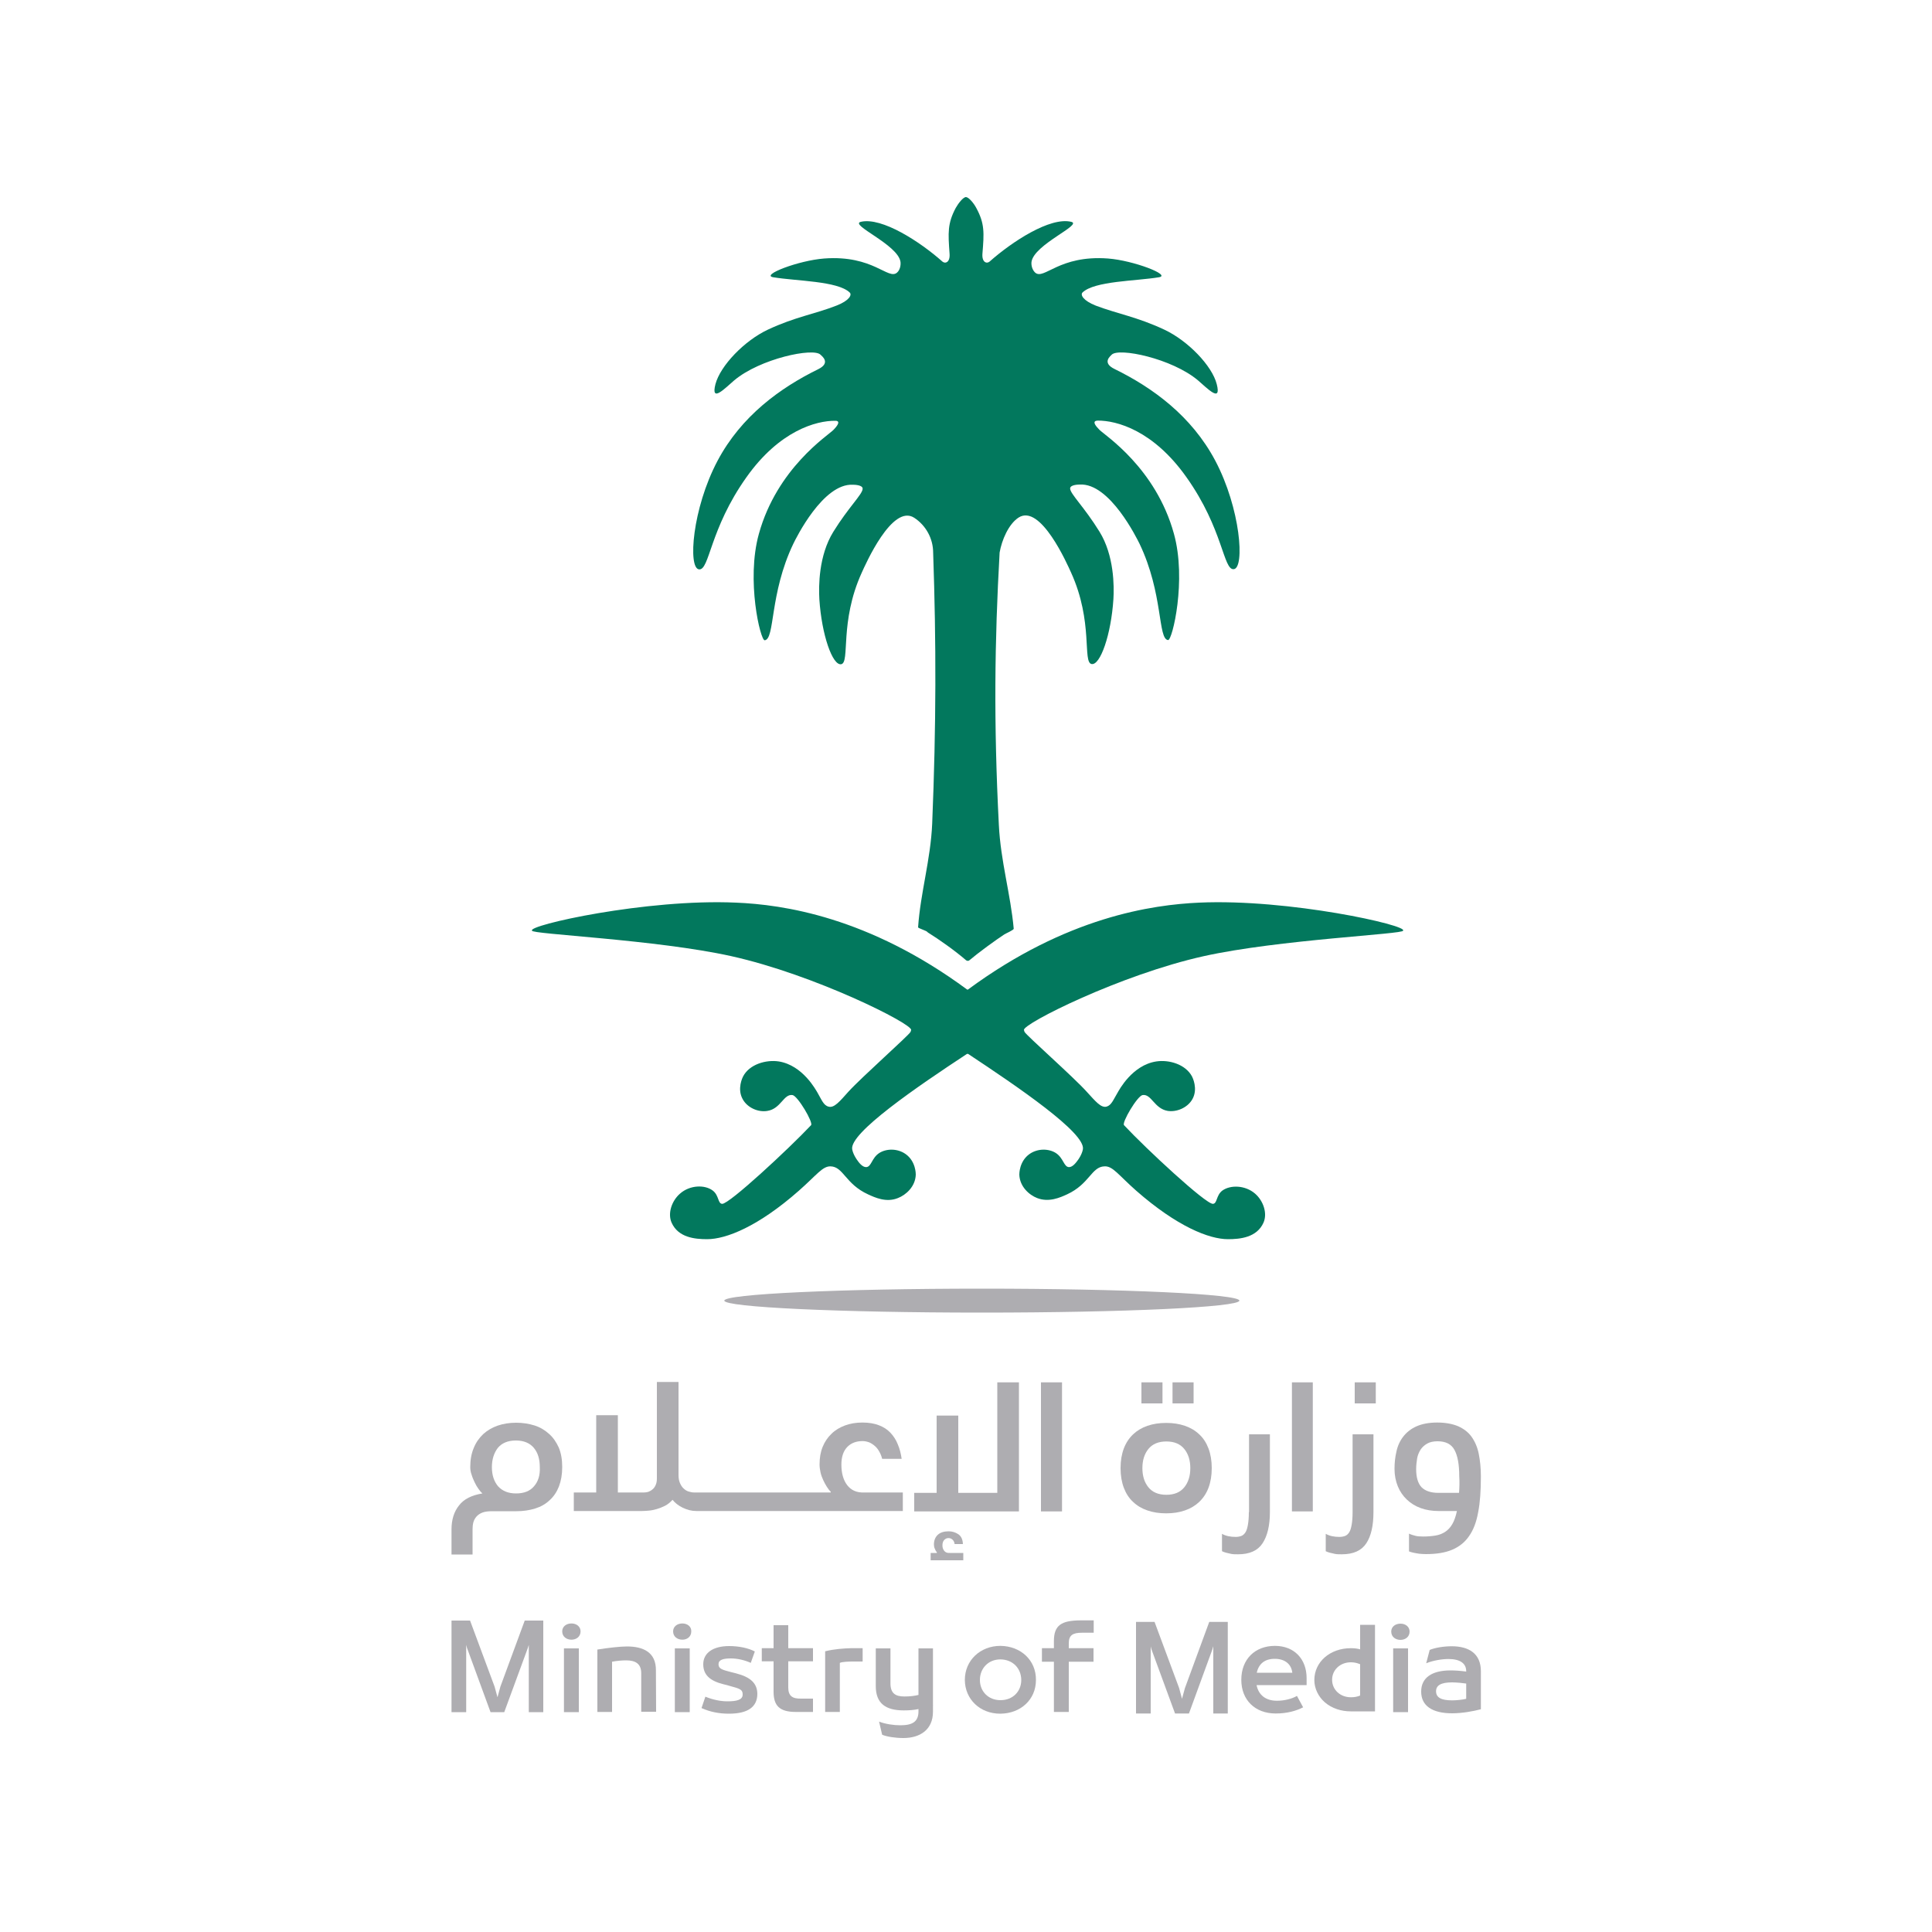 <?xml version="1.0" encoding="utf-8"?>
<!-- Generator: Adobe Illustrator 23.0.1, SVG Export Plug-In . SVG Version: 6.00 Build 0)  -->
<svg version="1.1" id="Layer_1" xmlns="http://www.w3.org/2000/svg" xmlns:xlink="http://www.w3.org/1999/xlink" x="0px" y="0px"
	 viewBox="0 0 1000 1000" style="enable-background:new 0 0 1000 1000;" xml:space="preserve">
<style type="text/css">
	.st0{fill:#AEADB1;}
	.st1{fill:#02785D;}
</style>
<path class="st0" d="M284.1,742.1c-2.1-1.9-4.6-3.4-7.5-4.3c-2.9-0.9-6-1.4-9.5-1.4c-3.4,0-6.6,0.5-9.5,1.5c-2.9,1-5.4,2.5-7.5,4.4
	c-2.1,2-3.8,4.4-4.9,7.2c-1.2,2.8-1.8,6.1-1.8,9.9c0,1.2,0.2,2.6,0.7,3.9c0.4,1.4,1,2.7,1.6,4c0.6,1.3,1.3,2.4,2,3.4
	c0.7,1,1.4,1.8,2,2.3c-5.5,0.9-9.6,2.9-12.1,6.2c-2.6,3.2-3.9,7.4-3.9,12.4v13h10.9v-13.1c0-1.2,0.1-2.3,0.4-3.5
	c0.3-1.1,0.8-2.1,1.6-3c0.8-0.9,1.8-1.6,3.1-2.1c1.3-0.5,3-0.7,5-0.7h12.6c3.6,0,6.8-0.5,9.7-1.4c2.9-0.9,5.4-2.3,7.5-4.3
	c2.1-1.9,3.7-4.3,4.8-7.1c1.1-2.9,1.7-6.2,1.7-10.1c0-3.9-0.6-7.2-1.8-10.1C287.9,746.4,286.3,744,284.1,742.1 M276.4,769.3
	c-2.1,2.5-5.2,3.7-9.3,3.7s-7.1-1.3-9.3-3.7c-2.1-2.5-3.2-5.8-3.2-9.9c0-4.1,1.1-7.4,3.1-10c2.1-2.5,5.2-3.8,9.3-3.8
	c4.1,0,7.2,1.3,9.3,3.8c2.1,2.5,3.1,5.8,3.1,10C279.6,763.5,278.6,766.8,276.4,769.3"/>
<path class="st0" d="M438.5,768.7c-2-2.6-3-6.2-3-10.6c0-4,1-7,3-9.1c2-2.1,4.7-3.1,8-3.1c1.2,0,2.4,0.3,3.5,0.7
	c1.1,0.5,2.1,1.2,3,2c0.9,0.8,1.6,1.8,2.2,2.9c0.6,1.1,1.1,2.3,1.4,3.6h10.1c-0.4-2.7-1-5.2-2-7.5c-0.9-2.3-2.2-4.3-3.8-6
	c-1.6-1.7-3.6-3-6-3.9c-2.3-0.9-5.2-1.4-8.5-1.4c-3.3,0-6.3,0.5-9,1.5c-2.7,1-5.1,2.4-7,4.3c-2,1.9-3.5,4.1-4.6,6.8
	c-1.1,2.7-1.6,5.7-1.6,9.1c0,1.4,0.2,2.7,0.5,4.1c0.3,1.4,0.8,2.7,1.4,4c0.6,1.3,1.2,2.4,1.9,3.5c0.7,1.1,1.3,1.9,2,2.5v0.4h-16.7
	h-16.3h-16.3h-16.3h0h0h-5.1c-1,0-1.9-0.2-2.9-0.5c-1-0.3-1.9-0.9-2.6-1.6c-0.8-0.7-1.4-1.7-1.9-2.9c-0.5-1.1-0.7-2.5-0.7-4.2v-48
	h-11.2v49.9c0,1.4-0.2,2.6-0.7,3.6c-0.4,0.9-1,1.7-1.7,2.2c-0.7,0.6-1.4,0.9-2.1,1.2c-0.8,0.2-1.5,0.3-2.1,0.3h-13.6v-40h-11.2v40
	h-11.6v9.6h35.3c1,0,2.2-0.1,3.5-0.2c1.3-0.1,2.7-0.4,4.1-0.8c1.4-0.4,2.9-1,4.3-1.7c1.4-0.7,2.7-1.8,3.9-3.1c1.3,1.6,3,3,5.3,4.1
	c2.3,1.1,4.6,1.7,7,1.7h4h0h0h16.3h16.3h16.3h54v-9.6h-19.9C443.4,772.7,440.5,771.3,438.5,768.7"/>
<polygon class="st0" points="516.2,772.7 496,772.7 496,732.7 484.8,732.7 484.8,772.7 473.2,772.7 473.2,782.3 527.4,782.3 
	527.4,715.5 516.2,715.5 "/>
<path class="st0" d="M488.8,802.8c-0.6-0.7-1-1.7-1-2.9c0-1.2,0.3-2.1,0.9-2.8c0.6-0.6,1.3-1,2.2-1c0.9,0,1.6,0.3,2.2,0.9
	c0.6,0.6,0.9,1.3,1,2.2h4.3c-0.1-2.4-0.9-4.1-2.4-5.1c-1.5-1-3.2-1.5-5-1.5c-2.4,0-4.3,0.6-5.6,1.8c-1.3,1.2-2,2.9-2,5
	c0,0.7,0.1,1.4,0.4,2.1s0.6,1.4,1.1,1.9v0.4h-3.2v3.8h16.9v-3.8h-7C490.3,803.9,489.4,803.5,488.8,802.8"/>
<rect x="538.8" y="715.5" class="st0" width="10.9" height="66.8"/>
<rect x="590.8" y="715.5" class="st0" width="10.9" height="10.9"/>
<rect x="606.9" y="715.5" class="st0" width="10.9" height="10.9"/>
<path class="st0" d="M620.7,742.4c-2.1-2-4.5-3.4-7.4-4.4c-2.9-1-6.1-1.5-9.7-1.5c-3.6,0-6.8,0.5-9.7,1.5c-2.9,1-5.4,2.5-7.4,4.4
	c-2.1,2-3.7,4.4-4.8,7.3c-1.1,2.9-1.7,6.3-1.7,10.2c0,3.9,0.6,7.3,1.7,10.2c1.1,2.9,2.7,5.4,4.8,7.3c2.1,2,4.5,3.4,7.4,4.4
	c2.9,1,6.1,1.5,9.7,1.5c3.6,0,6.8-0.5,9.7-1.5c2.9-1,5.4-2.5,7.4-4.4c2.1-2,3.7-4.4,4.8-7.3c1.1-2.9,1.7-6.3,1.7-10.2
	c0-3.9-0.6-7.3-1.7-10.2C624.4,746.8,622.8,744.3,620.7,742.4 M613,769.8c-2.1,2.6-5.2,3.9-9.3,3.9c-4.1,0-7.2-1.3-9.3-3.9
	c-2.1-2.6-3.1-5.9-3.1-9.9c0-4,1-7.3,3.1-9.9c2.1-2.6,5.2-3.9,9.3-3.9c4.1,0,7.2,1.3,9.3,3.9c2.1,2.6,3.1,5.9,3.1,9.9
	C616.1,763.9,615.1,767.2,613,769.8"/>
<path class="st0" d="M646.4,782.7c0,2.7-0.2,5-0.5,6.6c-0.3,1.7-0.7,3-1.3,3.9c-0.6,0.9-1.3,1.5-2.1,1.8c-0.8,0.3-1.8,0.5-2.9,0.5
	c-2.8,0-5.2-0.5-7.1-1.6v9c0.6,0.3,1.4,0.6,2.2,0.8c0.7,0.2,1.6,0.4,2.6,0.6c1,0.2,2.2,0.2,3.5,0.2c6,0,10.2-1.9,12.7-5.7
	c2.5-3.8,3.8-9.2,3.8-16.2v-40.2h-10.8V782.7z"/>
<rect x="668.7" y="715.5" class="st0" width="10.8" height="66.8"/>
<rect x="701.2" y="715.5" class="st0" width="10.9" height="10.9"/>
<path class="st0" d="M700.1,782.7c0,2.7-0.2,5-0.5,6.6c-0.3,1.7-0.7,3-1.3,3.9c-0.6,0.9-1.3,1.5-2.1,1.8c-0.8,0.3-1.8,0.5-2.9,0.5
	c-2.8,0-5.2-0.5-7.1-1.6v9c0.6,0.3,1.4,0.6,2.2,0.8c0.7,0.2,1.6,0.4,2.6,0.6c1,0.2,2.2,0.2,3.5,0.2c6,0,10.2-1.9,12.7-5.7
	c2.5-3.8,3.7-9.2,3.7-16.2v-40.2h-10.8V782.7z"/>
<path class="st0" d="M765.4,752.5c-0.7-3.5-2-6.4-3.7-8.8c-1.7-2.4-4.1-4.2-7-5.5c-2.9-1.2-6.5-1.9-10.8-1.9s-7.9,0.7-10.8,2
	c-2.9,1.3-5.1,3.1-6.8,5.3c-1.7,2.2-2.9,4.8-3.5,7.7c-0.7,2.9-1,5.9-1,9c0,3.3,0.6,6.3,1.7,9c1.1,2.7,2.7,5,4.7,6.9
	c2,1.9,4.4,3.4,7.2,4.4c2.8,1,5.8,1.5,9.2,1.5h9.5c-0.6,2.8-1.4,5.1-2.4,6.8c-1,1.7-2.2,3-3.7,4c-1.4,0.9-3.1,1.6-5,1.9
	c-1.9,0.3-4,0.5-6.4,0.5c-1.7,0-3-0.1-4.1-0.4c-1.1-0.3-2.2-0.6-3.2-1.1v9.2c0.7,0.3,1.5,0.5,2.4,0.7c0.8,0.2,1.7,0.3,2.8,0.5
	c1.1,0.1,2.3,0.2,3.6,0.2c5.3,0,9.8-0.7,13.4-2.2c3.6-1.5,6.6-3.8,8.8-7c2.3-3.2,3.9-7.4,4.8-12.5c1-5.1,1.4-11.2,1.4-18.5
	C766.5,759.9,766.1,756,765.4,752.5 M755.2,772.7h-10.7c-3.9,0-6.8-1-8.7-2.9c-1.8-1.9-2.8-5-2.8-9.3c0-1.9,0.2-3.8,0.5-5.6
	c0.3-1.8,1-3.3,1.8-4.6c0.9-1.3,2-2.3,3.4-3.1s3.2-1.2,5.4-1.2c4.2,0,7.2,1.5,8.8,4.6c1.6,3,2.4,7.5,2.4,13.4
	C755.5,767.1,755.4,770,755.2,772.7"/>
<path class="st1" d="M501.1,545.5c25.7,17,61,41,59.4,49.4c-0.5,2.7-2.4,5.3-2.4,5.3c-1.1,1.5-2.8,3.9-4.8,3.9
	c-2.7-0.1-2.8-4.7-6.8-7.3c-3.6-2.3-9.3-2.5-13.6,0.5c-5.4,3.8-5.3,10.4-5.3,10.7c0.2,6.2,5.1,10.5,9.2,12.1
	c6.1,2.4,12-0.3,15.5-1.9c11.7-5.4,12.6-14.3,19.4-14.5c4.3-0.2,7.1,4.4,16.4,12.6c21.1,18.5,37.7,25.1,47.5,25.1
	c6.4,0,15-0.9,18.4-8.6c2.1-4.8-0.1-11.3-4.4-15c-5.1-4.4-12.8-4.6-17-1.5c-3.2,2.5-2.5,6.7-4.8,6.8c-3.7,0.2-34.6-28.5-46-40.7
	c-1.3-1.3,6.9-15.2,9.6-15.6c4.6-0.7,6,7,13,8.2c4.5,0.7,10.2-1.5,12.8-6.1c3-5.4,0-11.3-0.2-11.7c-3.4-6.4-12-8.8-18.5-7.8
	c-12.5,1.9-19.3,14.9-20,16.1c-2.3,3.8-3.2,6.6-5.8,7.3c-2.9,0.7-5.7-2.8-10.2-7.7c-6.7-7.5-31.3-29.2-32.2-31c0,0-0.2-0.5-0.3-1
	c-0.6-3.2,49.9-28.6,93.1-38.2c38.7-8.6,104.1-11.4,103.1-13.2h0c0,0,0,0,0,0c2.9-2.7-59.1-16.6-105.5-14.5
	c-24.2,1.1-68.6,7.3-119.7,45h-0.4c-51.1-37.7-95.4-44-119.7-45c-46.4-2.1-108.3,11.8-105.5,14.5c0,0,0,0,0,0l0,0
	c-1,1.8,64.4,4.6,103.1,13.2c43.2,9.6,93.7,35,93.1,38.2c-0.1,0.5-0.3,1-0.3,1c-0.9,1.8-25.4,23.5-32.2,31
	c-4.4,4.9-7.3,8.5-10.2,7.7c-2.6-0.6-3.6-3.5-5.8-7.3c-0.7-1.1-7.5-14.1-20-16.1c-6.5-1-15.2,1.4-18.5,7.8
	c-0.2,0.4-3.2,6.3-0.2,11.7c2.5,4.6,8.2,6.9,12.8,6.1c7-1.1,8.4-8.9,13-8.2c2.7,0.4,10.9,14.3,9.6,15.6
	c-11.5,12.2-42.4,40.9-46,40.7c-2.3-0.1-1.6-4.3-4.8-6.8c-4.1-3.2-11.9-3-17,1.5c-4.3,3.7-6.5,10.2-4.4,15
	c3.4,7.7,11.9,8.6,18.4,8.6c9.9,0,26.5-6.6,47.5-25.1c9.3-8.2,12.2-12.7,16.4-12.6c6.7,0.2,7.6,9.1,19.4,14.5
	c3.5,1.6,9.4,4.4,15.5,1.9c4.1-1.6,9-5.9,9.2-12.1c0-0.3,0.1-6.9-5.3-10.7c-4.3-3-10-2.8-13.6-0.5c-4,2.6-4,7.2-6.8,7.3
	c-2,0-3.8-2.4-4.8-3.9c0,0-1.9-2.6-2.4-5.3c-1.6-8.4,33.7-32.5,59.4-49.4H501.1z"/>
<path class="st1" d="M423.5,191.1c-19.6,9.6-39.8,24.2-52.1,47.4c-13.1,24.7-15.4,55.6-9.6,56.2c5.5,0.6,5.4-20.7,24.5-47.6
	c17.1-24.2,36.2-29.4,46-29.3c0.4,0,3.9-0.2-1,4.8c-2.9,2.9-29.1,19.8-38.5,53.7c-6.7,24,0.8,55.3,3,55.1c5.4-0.5,2.4-24,14.8-49.9
	c1.3-2.7,15.4-31.5,30.9-30.6c0.8,0,5.1,0.1,5,2.1c-0.1,2.9-7.3,9.5-15.2,22.3c-7.6,12.3-7.6,28.2-7.2,34.9
	c1.2,18.4,6.8,34.4,11.3,33.6c4.7-0.9-1-21.8,10.6-47.3c1.9-4.2,15.8-35.9,27.2-28.5c6.1,4,9.8,10.8,9.8,18.1
	c1.6,46.8,1.6,88.9-0.5,140.2c-0.8,18.6-6.1,35.9-7.3,53.7c0,0.4,4.4,1.8,4.7,2.3c0.2,0.2,0.4,0.4,0.6,0.5c5.2,3.2,14,9.4,19.5,14.2
	c0.5,0.4,1.3,0.5,1.8,0c4.6-3.9,13.5-10.4,18.1-13.4c0.6-0.4,4.8-2.2,4.8-2.9c-1.6-17.8-6.8-35-7.7-53.8
	c-2.7-52.6-2.2-94.9,0.4-140.9c1.1-6.4,4.6-14.7,9.8-18.1c11.4-7.4,25.3,24.3,27.2,28.5c11.6,25.5,5.8,46.4,10.6,47.3
	c4.5,0.8,10.1-15.2,11.3-33.6c0.4-6.7,0.4-22.6-7.2-34.9c-7.9-12.8-15.1-19.5-15.2-22.3c-0.1-2,4.2-2.1,5-2.1
	c15.5-0.9,29.6,28,30.9,30.6c12.4,25.9,9.4,49.4,14.8,49.9c2.2,0.2,9.7-31.1,3-55.1c-9.4-34-35.6-50.8-38.5-53.7
	c-4.9-4.9-1.4-4.7-1-4.8c9.9-0.1,28.9,5.1,46,29.3c19.1,26.9,19,48.2,24.5,47.6c5.8-0.6,3.5-31.5-9.6-56.2
	c-12.3-23.2-32.5-37.8-52.1-47.4c-6.8-3.3-2-6.8-1.5-7.4c3.6-3.8,31.2,1.9,44.7,13.3c4.7,4,12.2,11.9,9.7,2
	c-2.4-9.6-15-22.6-27.2-28.3c-14.1-6.6-24-8.1-35.4-12.4c-6.6-2.6-8.1-5.6-6.9-6.8c6.2-6,27.7-5.9,39.6-7.9
	c6.5-1.1-13.2-8.7-26.4-9.7c-25.4-1.9-33.1,11.3-37.7,7.3c-1.5-1.4-2.1-3.7-1.9-5.5c1.2-9.1,26.9-19.4,20.5-20.8
	c-10.9-2.6-30.6,10.3-42.2,20.6c-1.4,1.2-4,0.5-3.7-4c0.9-11,1.2-15.7-3.2-23.8c-1.2-2.3-3.8-5.5-5.3-5.6c-1.5,0-4,3.3-5.3,5.6
	c-4.3,8.1-4,12.8-3.2,23.8c0.3,4.5-2.3,5.2-3.7,4c-11.6-10.3-31.3-23.1-42.2-20.6c-6.3,1.5,19.3,11.8,20.5,20.8
	c0.2,1.8-0.3,4.2-1.8,5.5c-4.6,4-12.3-9.2-37.7-7.3c-13.3,1-33,8.6-26.4,9.7c11.9,2,33.4,1.9,39.6,7.9c1.3,1.2-0.2,4.2-6.9,6.8
	c-11.3,4.4-21.3,5.8-35.4,12.4c-12.2,5.7-24.7,18.7-27.2,28.3c-2.5,9.9,5,2,9.7-2c13.4-11.3,41.1-17.1,44.7-13.3
	C425.4,184.3,430.2,187.8,423.5,191.1"/>
<path class="st0" d="M508.2,679.4c73.6,0,133.3-2.8,133.3-6.2c0-3.4-59.7-6.2-133.3-6.2c-73.6,0-133.3,2.8-133.3,6.2
	C374.9,676.6,434.6,679.4,508.2,679.4"/>
<polygon class="st0" points="259,873 257.5,878.5 256,873 243.3,838.8 233.7,838.8 233.7,886.2 241.3,886.2 241.3,851.4 
	241.7,852.9 253.9,886.2 261,886.2 273.2,853 273.7,851.4 273.7,886.2 281.2,886.2 281.2,838.8 271.6,838.8 "/>
<rect x="291.9" y="853.2" class="st0" width="7.7" height="33"/>
<path class="st0" d="M295.8,840.3c-2.7,0-4.8,1.6-4.8,4.1c0,2.8,2.3,4.3,4.8,4.3c2.4,0,4.7-1.5,4.7-4.3
	C300.5,841.9,298.4,840.3,295.8,840.3"/>
<path class="st0" d="M324.5,852.2c-3.4,0-9.7,0.7-15.3,1.6v32.3h7.6v-26c2.6-0.5,5.3-0.7,7.3-0.7c4.9,0,7.8,1.8,7.8,6.7v19.9h7.7
	c0-7.1-0.1-14.3-0.1-21.4C339.6,855.1,332.8,852.2,324.5,852.2"/>
<rect x="349.3" y="853.2" class="st0" width="7.7" height="33"/>
<path class="st0" d="M353.2,840.3c-2.7,0-4.8,1.6-4.8,4.1c0,2.8,2.3,4.3,4.8,4.3c2.4,0,4.6-1.5,4.6-4.3
	C357.9,841.9,355.8,840.3,353.2,840.3"/>
<path class="st0" d="M380.9,866.1l-2.4-0.6c-4.6-1.2-6.6-1.7-6.6-4.1c0-2.3,2.4-3,6.4-3c3.5,0,7.2,0.9,10.3,2.3l2.1-5.9
	c-3.4-1.8-8.3-2.8-13.3-2.8c-8.4,0-13.4,3.6-13.4,9.4c0,5.4,3.3,8.6,10.6,10.4c1,0.2,2,0.5,3,0.8c5.7,1.5,6.8,2,6.8,4.5
	c0,2.8-3.2,3.5-7.9,3.5c-3.5,0-7.5-0.8-11.4-2.4l-2,5.9c4.5,2,9.1,2.9,14.2,2.9c9.8,0,14.7-3.5,14.7-10.3
	C391.9,871.4,388.7,868.1,380.9,866.1"/>
<path class="st0" d="M408,873.4v-13.5h12.8v-6.8H408v-11.9h-7.6v11.9h-6.1v6.8h6.1v15.7c0,7.1,2.9,10.5,11.5,10.5h8.9v-6.9h-6.1
	C410.2,879.3,408,877.9,408,873.4"/>
<path class="st0" d="M427.1,854.7v31.4h7.6v-25.4c1.2-0.6,4.9-0.7,6.6-0.7h5.2v-6.9h-6.1C436.9,853.2,431.9,853.5,427.1,854.7"/>
<path class="st0" d="M483,853.2h-7.6v24.1c-2.1,0.5-4.4,0.8-7.3,0.8c-4.7,0-7.2-1.7-7.2-6.8v-18.1h-7.6v19.5c0,9,5.1,12.6,14.5,12.6
	c2.9,0,5.4-0.2,7.6-0.7v1.2c0,5.4-3.2,7.2-9.4,7.2c-3.3,0-7.7-0.6-11-1.9l1.6,6.8c2.4,1,6.7,1.7,11,1.7c8.6,0,15.3-4.3,15.3-13.6
	v-3.4c0.1-0.1,0.1-0.1,0.1-0.1l-0.1-0.1V853.2z"/>
<path class="st0" d="M517.8,851.9L517.8,851.9c-10.4,0-18.4,7.5-18.4,17.6v0.1c0.1,10,7.9,17.4,18.3,17.4h0.1
	c10.5-0.1,18.4-7.3,18.4-17.4v-0.1C536.3,859.4,528.4,852,517.8,851.9 M528.6,869.6c0,5.8-4.3,10.4-10.7,10.4h-0.1
	c-6.3,0-10.6-4.6-10.6-10.4v-0.1c0-5.9,4.3-10.6,10.6-10.6h0.1C524.3,859,528.6,863.6,528.6,869.6L528.6,869.6z"/>
<path class="st0" d="M545.5,849.4v3.7h-6.2v7h6.2v26h7.7v-26H566v-7h-12.8v-2.5c0-4.2,2-5.5,6.8-5.5h6.1v-6.4h-7
	C549.5,838.8,545.5,841.1,545.5,849.4"/>
<path class="st0" d="M659.9,851.9c-10.4,0-17.4,7-17.4,17.5v0.1c0,10.4,7.1,17.4,17.8,17.4c6,0,10.7-1.4,14.2-3.2l-3.2-5.9
	c-2.6,1.5-6.4,2.5-10.4,2.5c-5.8,0-9.5-3-10.5-8.1h25.9v-3.6C676.3,858.6,669.8,851.9,659.9,851.9 M650.5,865.8
	c1-4.6,4.1-7.2,9.3-7.2c5.2,0,8.6,2.7,9.1,7.2H650.5z"/>
<path class="st0" d="M751.4,852.1c-4.3,0-8.8,0.8-11.4,1.9l-1.8,6.9c3.7-1.5,8.3-2.2,11.5-2.2c6.1,0,9.2,2.3,9.2,6.3v0.2
	c-2.9-0.4-5.7-0.6-8.1-0.6c-9.8,0-15.2,3.9-15.2,10.9v0.1c0,7.3,5.7,11.2,16,11.2c5.3,0,11.2-1.1,14.9-2.1v-19.7
	C766.5,855.9,760.3,852.1,751.4,852.1 M758.9,879.3c-1.9,0.5-5.2,0.8-7.3,0.8c-5.7,0-8.3-1.5-8.3-4.7c0-3.1,2.6-4.6,8.3-4.6
	c2.4,0,6,0.4,7.3,0.6V879.3z"/>
<path class="st0" d="M724.9,840.4c-2.7,0-4.8,1.6-4.8,4.1c0,2.8,2.3,4.3,4.8,4.3c2.4,0,4.7-1.5,4.7-4.3
	C729.6,842,727.5,840.4,724.9,840.4"/>
<rect x="721.1" y="853.2" class="st0" width="7.7" height="33"/>
<polygon class="st0" points="613.3,873.8 611.8,879.3 610.3,873.7 597.6,839.5 588,839.5 588,886.9 595.6,886.9 595.6,852.2 
	596,853.7 608.2,886.9 615.4,886.9 627.5,853.8 628,852.1 628,886.9 635.5,886.9 635.5,839.5 625.9,839.5 "/>
<path class="st0" d="M704,853.7c-1.3-0.4-2.9-0.6-4.8-0.6c-10.8,0-18.9,7.1-18.9,16.5c0,4.4,2.1,8.6,5.4,11.5
	c3.7,3.2,8.6,4.7,13.4,4.7h12.6V841H704V853.7z M704,877.6c-1.4,0.6-2.9,0.9-4.7,0.9h-0.1c-5.6,0-9.7-4-9.7-9v-0.1c0-5,4.1-9,9.7-9
	h0.1c1.7,0,3.3,0.4,4.7,1V877.6z"/>
</svg>
